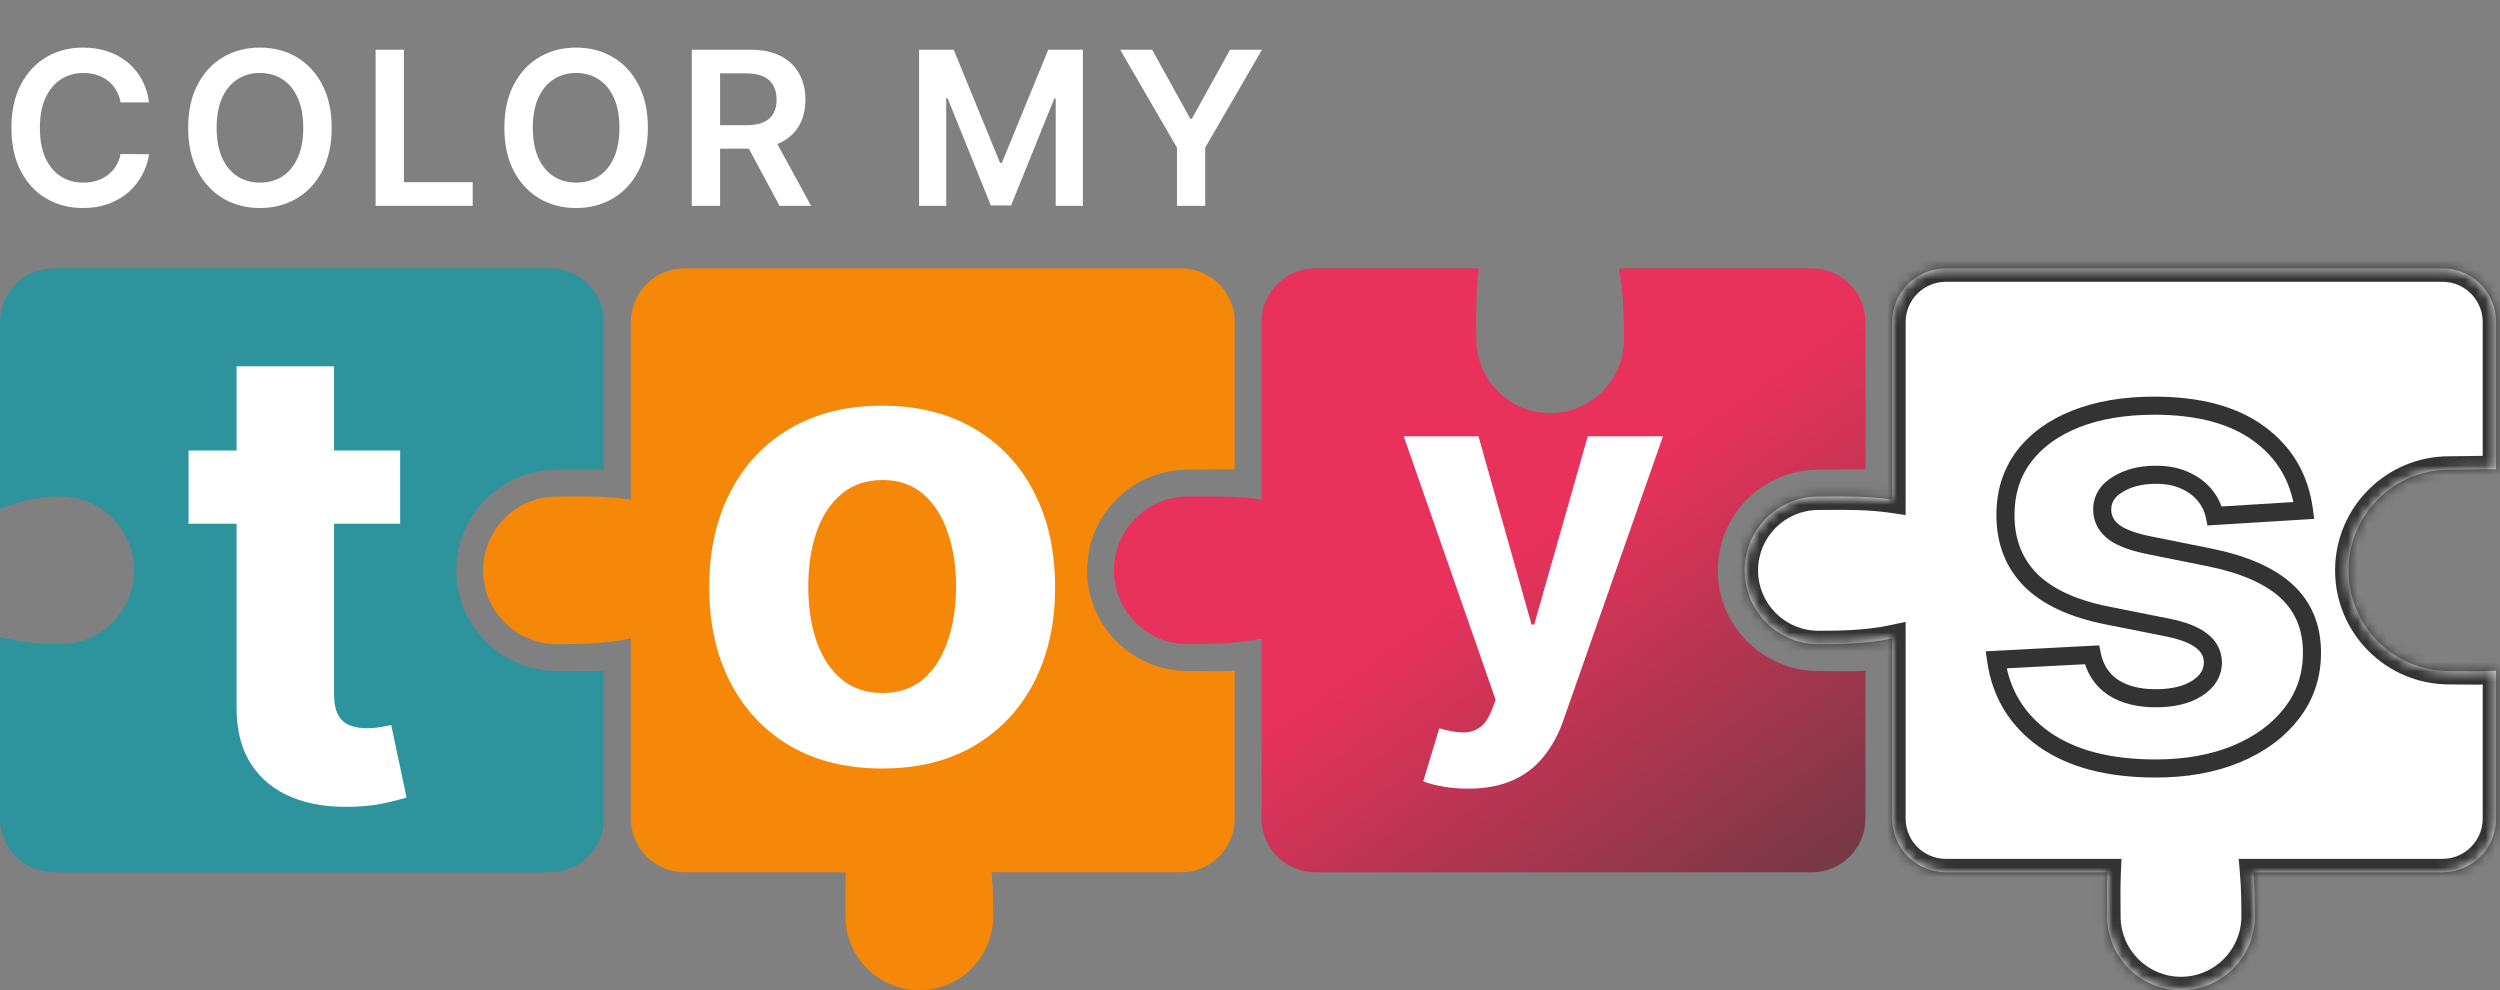 <svg width="255" height="101" viewBox="0 0 255 101" fill="none" xmlns="http://www.w3.org/2000/svg">
    <rect x="0" y="0" width="255" height="101" fill="#808080" stroke="none"/>
    <path fill-rule="evenodd" clip-rule="evenodd" d="M69.819 27.373C66.795 27.373 64.344 29.824 64.344 32.848V83.496C64.344 86.52 66.795 88.972 69.819 88.972H120.467C123.491 88.972 125.943 86.52 125.943 83.496V68.403C124.684 68.488 123.444 68.469 122.338 68.453C121.922 68.447 121.525 68.441 121.153 68.441C115.483 68.441 110.886 63.844 110.886 58.175C110.886 52.504 115.483 47.908 121.153 47.908C121.816 47.908 122.503 47.896 123.197 47.884C124.109 47.868 125.035 47.851 125.943 47.862V32.848C125.943 29.824 123.491 27.373 120.467 27.373H69.819Z" fill="#F58809"/>
    <path fill-rule="evenodd" clip-rule="evenodd" d="M0 32.848C0 29.824 2.451 27.373 5.475 27.373H56.124C59.148 27.373 61.599 29.824 61.599 32.848V47.862C60.691 47.851 59.765 47.868 58.853 47.884C58.159 47.896 57.472 47.908 56.809 47.908C51.139 47.908 46.542 52.504 46.542 58.175C46.542 63.844 51.139 68.441 56.809 68.441C57.181 68.441 57.578 68.447 57.994 68.453H57.994C59.1 68.469 60.34 68.488 61.599 68.403V83.496C61.599 86.52 59.148 88.972 56.124 88.972H5.475C2.451 88.972 0 86.52 0 83.496V64.949C2.11 65.594 4.5 65.702 6.152 65.702C10.31 65.702 13.68 62.331 13.68 58.173C13.68 54.015 10.31 50.644 6.152 50.644C4.251 50.644 1.945 51.062 0 51.913V32.848Z" fill="#2D949D"/>
    <path d="M49.278 58.177C49.278 54.019 52.649 50.648 56.807 50.648C60.965 50.648 73.229 49.964 70.493 58.177C71.861 65.706 60.965 65.706 56.807 65.706C52.649 65.706 49.278 62.335 49.278 58.177Z" fill="#F58809"/>
    <path d="M113.622 58.177C113.622 54.019 116.993 50.648 121.151 50.648C125.309 50.648 137.573 49.964 134.836 58.177C136.205 65.706 125.309 65.706 121.151 65.706C116.993 65.706 113.622 62.335 113.622 58.177Z" fill="#E8325B"/>
    <path fill-rule="evenodd" clip-rule="evenodd" d="M150.589 34.609C150.589 38.767 153.96 42.138 158.118 42.138C162.276 42.138 165.646 38.767 165.646 34.609C165.646 32.898 165.646 30.044 165.121 27.374H184.799C187.823 27.374 190.275 29.825 190.275 32.849V47.863C189.367 47.852 188.441 47.869 187.529 47.885C186.835 47.897 186.148 47.909 185.485 47.909C179.815 47.909 175.218 52.505 175.218 58.175C175.218 63.846 179.815 68.442 185.485 68.442C185.857 68.442 186.254 68.448 186.67 68.454H186.67C187.776 68.471 189.016 68.489 190.275 68.404V83.497C190.275 86.521 187.823 88.973 184.799 88.973H134.151C131.127 88.973 128.676 86.521 128.676 83.497V32.849C128.676 29.825 131.127 27.374 134.151 27.374H150.851C150.544 29.651 150.567 32.031 150.583 33.704C150.586 34.036 150.589 34.34 150.589 34.609Z" fill="url(#paint0_linear_223_788)"/>
    <path d="M93.772 101C89.614 101 86.243 97.629 86.243 93.471C86.243 89.313 85.559 77.049 93.772 79.786C101.301 78.418 101.301 89.313 101.301 93.471C101.301 97.629 97.93 101 93.772 101Z" fill="#F58809"/>
    <path d="M40.815 45.955V53.421H19.232V45.955H40.815ZM24.132 37.368H34.072V70.781C34.072 71.698 34.212 72.414 34.492 72.927C34.772 73.425 35.16 73.775 35.658 73.977C36.172 74.18 36.763 74.281 37.431 74.281C37.898 74.281 38.365 74.242 38.831 74.164C39.298 74.071 39.656 74.001 39.905 73.954L41.468 81.351C40.97 81.506 40.27 81.685 39.368 81.887C38.466 82.105 37.369 82.237 36.078 82.284C33.683 82.377 31.583 82.058 29.778 81.327C27.989 80.596 26.597 79.461 25.602 77.921C24.606 76.381 24.116 74.436 24.132 72.087V37.368Z" fill="white"/>
    <path d="M89.98 78.386C86.356 78.386 83.221 77.616 80.577 76.076C77.948 74.52 75.918 72.358 74.487 69.59C73.056 66.805 72.34 63.577 72.34 59.906C72.34 56.204 73.056 52.969 74.487 50.2C75.918 47.415 77.948 45.253 80.577 43.713C83.221 42.158 86.356 41.38 89.98 41.38C93.604 41.38 96.731 42.158 99.36 43.713C102.004 45.253 104.042 47.415 105.473 50.2C106.904 52.969 107.62 56.204 107.62 59.906C107.62 63.577 106.904 66.805 105.473 69.59C104.042 72.358 102.004 74.52 99.36 76.076C96.731 77.616 93.604 78.386 89.98 78.386ZM90.027 70.686C91.676 70.686 93.052 70.219 94.157 69.286C95.261 68.337 96.093 67.046 96.653 65.413C97.229 63.78 97.517 61.921 97.517 59.836C97.517 57.752 97.229 55.893 96.653 54.26C96.093 52.626 95.261 51.335 94.157 50.386C93.052 49.438 91.676 48.963 90.027 48.963C88.362 48.963 86.962 49.438 85.827 50.386C84.707 51.335 83.859 52.626 83.284 54.26C82.724 55.893 82.444 57.752 82.444 59.836C82.444 61.921 82.724 63.78 83.284 65.413C83.859 67.046 84.707 68.337 85.827 69.286C86.962 70.219 88.362 70.686 90.027 70.686Z" fill="white"/>
    <path d="M149.734 80.441C148.815 80.441 147.953 80.367 147.148 80.219C146.354 80.083 145.696 79.907 145.174 79.692L146.808 74.281C147.658 74.542 148.424 74.684 149.105 74.707C149.796 74.73 150.392 74.571 150.891 74.231C151.401 73.89 151.815 73.312 152.133 72.495L152.558 71.389L143.184 44.508H150.806L156.216 63.699H156.489L161.95 44.508H169.623L159.466 73.465C158.978 74.871 158.315 76.096 157.475 77.14C156.647 78.195 155.598 79.006 154.328 79.573C153.057 80.151 151.526 80.441 149.734 80.441Z" fill="white"/>
    <path d="M15.205 10.446H12.296C12.213 9.969 12.061 9.546 11.838 9.178C11.615 8.805 11.337 8.488 11.005 8.229C10.674 7.97 10.295 7.775 9.87 7.646C9.45 7.511 8.996 7.444 8.509 7.444C7.643 7.444 6.875 7.661 6.207 8.097C5.538 8.527 5.014 9.16 4.635 9.995C4.257 10.824 4.068 11.838 4.068 13.036C4.068 14.254 4.257 15.281 4.635 16.116C5.019 16.945 5.543 17.573 6.207 17.998C6.875 18.418 7.64 18.628 8.501 18.628C8.978 18.628 9.424 18.566 9.839 18.441C10.259 18.311 10.635 18.122 10.966 17.873C11.303 17.625 11.586 17.319 11.814 16.956C12.048 16.593 12.208 16.178 12.296 15.711L15.205 15.727C15.097 16.484 14.861 17.194 14.498 17.858C14.14 18.521 13.671 19.107 13.09 19.616C12.509 20.119 11.83 20.513 11.052 20.798C10.274 21.078 9.411 21.218 8.462 21.218C7.062 21.218 5.813 20.894 4.713 20.246C3.614 19.597 2.748 18.662 2.116 17.438C1.483 16.214 1.167 14.747 1.167 13.036C1.167 11.319 1.486 9.852 2.123 8.634C2.761 7.41 3.63 6.474 4.729 5.826C5.828 5.178 7.072 4.854 8.462 4.854C9.349 4.854 10.173 4.978 10.935 5.227C11.698 5.476 12.377 5.841 12.973 6.324C13.569 6.801 14.059 7.386 14.443 8.081C14.832 8.771 15.086 9.559 15.205 10.446ZM33.833 13.036C33.833 14.752 33.512 16.222 32.869 17.446C32.231 18.664 31.36 19.597 30.255 20.246C29.156 20.894 27.909 21.218 26.514 21.218C25.119 21.218 23.87 20.894 22.765 20.246C21.666 19.592 20.795 18.656 20.152 17.438C19.514 16.214 19.195 14.747 19.195 13.036C19.195 11.319 19.514 9.852 20.152 8.634C20.795 7.41 21.666 6.474 22.765 5.826C23.87 5.178 25.119 4.854 26.514 4.854C27.909 4.854 29.156 5.178 30.255 5.826C31.36 6.474 32.231 7.41 32.869 8.634C33.512 9.852 33.833 11.319 33.833 13.036ZM30.932 13.036C30.932 11.828 30.743 10.809 30.364 9.979C29.991 9.144 29.472 8.514 28.809 8.089C28.145 7.659 27.38 7.444 26.514 7.444C25.648 7.444 24.884 7.659 24.22 8.089C23.556 8.514 23.035 9.144 22.657 9.979C22.283 10.809 22.097 11.828 22.097 13.036C22.097 14.244 22.283 15.265 22.657 16.1C23.035 16.93 23.556 17.56 24.22 17.99C24.884 18.415 25.648 18.628 26.514 18.628C27.38 18.628 28.145 18.415 28.809 17.99C29.472 17.56 29.991 16.93 30.364 16.1C30.743 15.265 30.932 14.244 30.932 13.036ZM38.313 21V5.071H41.199V18.581H48.214V21H38.313ZM66.084 13.036C66.084 14.752 65.762 16.222 65.119 17.446C64.481 18.664 63.61 19.597 62.506 20.246C61.407 20.894 60.16 21.218 58.765 21.218C57.37 21.218 56.12 20.894 55.016 20.246C53.917 19.592 53.046 18.656 52.403 17.438C51.765 16.214 51.446 14.747 51.446 13.036C51.446 11.319 51.765 9.852 52.403 8.634C53.046 7.41 53.917 6.474 55.016 5.826C56.12 5.178 57.37 4.854 58.765 4.854C60.16 4.854 61.407 5.178 62.506 5.826C63.61 6.474 64.481 7.41 65.119 8.634C65.762 9.852 66.084 11.319 66.084 13.036ZM63.183 13.036C63.183 11.828 62.993 10.809 62.615 9.979C62.242 9.144 61.723 8.514 61.059 8.089C60.396 7.659 59.631 7.444 58.765 7.444C57.899 7.444 57.134 7.659 56.47 8.089C55.807 8.514 55.286 9.144 54.907 9.979C54.534 10.809 54.347 11.828 54.347 13.036C54.347 14.244 54.534 15.265 54.907 16.1C55.286 16.93 55.807 17.56 56.47 17.99C57.134 18.415 57.899 18.628 58.765 18.628C59.631 18.628 60.396 18.415 61.059 17.99C61.723 17.56 62.242 16.93 62.615 16.1C62.993 15.265 63.183 14.244 63.183 13.036ZM70.564 21V5.071H76.537C77.761 5.071 78.787 5.284 79.617 5.709C80.452 6.134 81.082 6.731 81.507 7.498C81.937 8.26 82.153 9.149 82.153 10.166C82.153 11.187 81.935 12.074 81.499 12.826C81.069 13.572 80.434 14.15 79.594 14.56C78.754 14.964 77.722 15.167 76.498 15.167H72.244V12.771H76.109C76.825 12.771 77.411 12.673 77.867 12.476C78.323 12.274 78.66 11.98 78.878 11.597C79.101 11.208 79.213 10.731 79.213 10.166C79.213 9.601 79.101 9.118 78.878 8.719C78.655 8.315 78.316 8.009 77.859 7.801C77.403 7.589 76.814 7.482 76.094 7.482H73.449V21H70.564ZM78.793 13.782L82.736 21H79.516L75.643 13.782H78.793ZM93.746 5.071H97.277L102.005 16.613H102.192L106.921 5.071H110.452V21H107.683V10.057H107.535L103.133 20.953H101.064L96.662 10.034H96.514V21H93.746V5.071ZM114.257 5.071H117.516L121.413 12.118H121.568L125.465 5.071H128.724L122.93 15.058V21H120.052V15.058L114.257 5.071Z" fill="white"/>
    <mask id="path-11-inside-1_223_788" fill="white">
        <path fill-rule="evenodd" clip-rule="evenodd" d="M193.005 32.849C193.005 29.825 195.457 27.374 198.481 27.374H249.129C252.153 27.374 254.604 29.825 254.604 32.849V47.863C253.696 47.852 252.77 47.869 251.859 47.885C251.164 47.897 250.478 47.909 249.814 47.909C244.144 47.909 239.548 52.505 239.548 58.175C239.548 63.846 244.144 68.442 249.814 68.442C250.186 68.442 250.583 68.448 250.999 68.454H250.999C252.105 68.471 253.345 68.489 254.604 68.404V83.497C254.604 86.521 252.153 88.973 249.129 88.973H229.838C229.989 90.716 229.989 92.343 229.989 93.472C229.989 97.63 226.618 101.001 222.46 101.001C218.302 101.001 214.932 97.63 214.932 93.472C214.932 93.202 214.929 92.898 214.926 92.567V92.567C214.916 91.564 214.904 90.309 214.962 88.973H198.481C195.457 88.973 193.005 86.521 193.005 83.497V65.123C190.255 65.707 187.255 65.707 185.482 65.707C181.324 65.707 177.953 62.336 177.953 58.178C177.953 54.02 181.324 50.649 185.482 50.649C185.752 50.649 186.056 50.646 186.387 50.643H186.387C188.131 50.627 190.642 50.603 193.005 50.951V32.849Z"/>
    </mask>
    <path fill-rule="evenodd" clip-rule="evenodd" d="M193.005 32.849C193.005 29.825 195.457 27.374 198.481 27.374H249.129C252.153 27.374 254.604 29.825 254.604 32.849V47.863C253.696 47.852 252.77 47.869 251.859 47.885C251.164 47.897 250.478 47.909 249.814 47.909C244.144 47.909 239.548 52.505 239.548 58.175C239.548 63.846 244.144 68.442 249.814 68.442C250.186 68.442 250.583 68.448 250.999 68.454H250.999C252.105 68.471 253.345 68.489 254.604 68.404V83.497C254.604 86.521 252.153 88.973 249.129 88.973H229.838C229.989 90.716 229.989 92.343 229.989 93.472C229.989 97.63 226.618 101.001 222.46 101.001C218.302 101.001 214.932 97.63 214.932 93.472C214.932 93.202 214.929 92.898 214.926 92.567V92.567C214.916 91.564 214.904 90.309 214.962 88.973H198.481C195.457 88.973 193.005 86.521 193.005 83.497V65.123C190.255 65.707 187.255 65.707 185.482 65.707C181.324 65.707 177.953 62.336 177.953 58.178C177.953 54.02 181.324 50.649 185.482 50.649C185.752 50.649 186.056 50.646 186.387 50.643H186.387C188.131 50.627 190.642 50.603 193.005 50.951V32.849Z" fill="white"/>
    <path d="M254.604 47.863L254.589 49.232L255.973 49.247V47.863H254.604ZM251.859 47.885L251.835 46.516L251.859 47.885ZM250.999 68.454L250.979 69.823L250.989 69.823H250.999V68.454ZM250.999 68.454L251.019 67.085L251.009 67.085H250.999V68.454ZM254.604 68.404H255.973V66.939L254.512 67.038L254.604 68.404ZM229.838 88.973V87.604H228.346L228.474 89.091L229.838 88.973ZM214.926 92.567H213.557L213.557 92.58L214.926 92.567ZM214.926 92.567H216.294L216.294 92.554L214.926 92.567ZM214.962 88.973L216.33 89.032L216.391 87.604H214.962V88.973ZM193.005 65.123H194.374V63.432L192.721 63.783L193.005 65.123ZM186.387 50.643V49.274L186.374 49.274L186.387 50.643ZM186.387 50.643V52.012L186.4 52.012L186.387 50.643ZM193.005 50.951L192.805 52.306L194.374 52.537V50.951H193.005ZM198.481 26.005C194.701 26.005 191.636 29.069 191.636 32.849H194.374C194.374 30.581 196.213 28.743 198.481 28.743V26.005ZM249.129 26.005H198.481V28.743H249.129V26.005ZM255.973 32.849C255.973 29.069 252.909 26.005 249.129 26.005V28.743C251.397 28.743 253.235 30.581 253.235 32.849H255.973ZM255.973 47.863V32.849H253.235V47.863H255.973ZM251.883 49.253C252.798 49.237 253.704 49.221 254.589 49.232L254.62 46.494C253.689 46.483 252.743 46.5 251.835 46.516L251.883 49.253ZM249.814 49.278C250.492 49.278 251.19 49.266 251.883 49.253L251.835 46.516C251.138 46.528 250.463 46.54 249.814 46.54V49.278ZM240.916 58.175C240.916 53.261 244.9 49.278 249.814 49.278V46.54C243.388 46.54 238.179 51.749 238.179 58.175H240.916ZM249.814 67.073C244.9 67.073 240.916 63.09 240.916 58.175H238.179C238.179 64.602 243.388 69.811 249.814 69.811V67.073ZM251.019 67.085C250.606 67.079 250.198 67.073 249.814 67.073V69.811C250.174 69.811 250.56 69.817 250.979 69.823L251.019 67.085ZM250.999 67.085H250.999V69.823H250.999V67.085ZM254.512 67.038C253.317 67.119 252.133 67.102 251.019 67.085L250.979 69.823C252.078 69.839 253.372 69.859 254.697 69.769L254.512 67.038ZM255.973 83.497V68.404H253.235V83.497H255.973ZM249.129 90.342C252.909 90.342 255.973 87.277 255.973 83.497H253.235C253.235 85.765 251.397 87.604 249.129 87.604V90.342ZM229.838 90.342H249.129V87.604H229.838V90.342ZM231.358 93.472C231.358 92.344 231.359 90.664 231.202 88.855L228.474 89.091C228.62 90.768 228.62 92.341 228.62 93.472H231.358ZM222.46 102.37C227.374 102.37 231.358 98.386 231.358 93.472H228.62C228.62 96.874 225.862 99.632 222.46 99.632V102.37ZM213.563 93.472C213.563 98.386 217.546 102.37 222.46 102.37V99.632C219.058 99.632 216.3 96.874 216.3 93.472H213.563ZM213.557 92.58C213.56 92.913 213.563 93.21 213.563 93.472H216.3C216.3 93.195 216.297 92.884 216.294 92.554L213.557 92.58ZM213.557 92.567V92.567H216.294V92.567H213.557ZM213.594 88.914C213.535 90.29 213.547 91.58 213.557 92.58L216.294 92.554C216.285 91.549 216.273 90.327 216.33 89.032L213.594 88.914ZM198.481 90.342H214.962V87.604H198.481V90.342ZM191.636 83.497C191.636 87.277 194.701 90.342 198.481 90.342V87.604C196.213 87.604 194.374 85.765 194.374 83.497H191.636ZM191.636 65.123V83.497H194.374V65.123H191.636ZM185.482 67.076C187.24 67.076 190.378 67.08 193.289 66.462L192.721 63.783C190.131 64.333 187.271 64.338 185.482 64.338V67.076ZM176.584 58.178C176.584 63.092 180.568 67.076 185.482 67.076V64.338C182.08 64.338 179.322 61.58 179.322 58.178H176.584ZM185.482 49.28C180.568 49.28 176.584 53.264 176.584 58.178H179.322C179.322 54.776 182.08 52.018 185.482 52.018V49.28ZM186.374 49.274C186.041 49.277 185.744 49.28 185.482 49.28V52.018C185.759 52.018 186.07 52.015 186.4 52.012L186.374 49.274ZM186.387 49.274H186.387V52.012H186.387V49.274ZM193.205 49.597C190.72 49.23 188.104 49.258 186.374 49.274L186.4 52.012C188.157 51.995 190.564 51.975 192.805 52.306L193.205 49.597ZM191.636 32.849V50.951H194.374V32.849H191.636Z" fill="#333333" mask="url(#path-11-inside-1_223_788)"/>
    <path d="M235.005 52.066L225.905 52.626C225.75 51.849 225.415 51.149 224.902 50.526C224.388 49.889 223.712 49.383 222.872 49.01C222.047 48.621 221.06 48.426 219.908 48.426C218.369 48.426 217.07 48.753 216.012 49.406C214.954 50.044 214.425 50.9 214.425 51.973C214.425 52.829 214.767 53.552 215.452 54.143C216.136 54.734 217.311 55.209 218.975 55.566L225.462 56.873C228.946 57.589 231.544 58.74 233.255 60.326C234.966 61.913 235.822 63.997 235.822 66.579C235.822 68.928 235.129 70.99 233.745 72.763C232.376 74.536 230.494 75.921 228.098 76.916C225.718 77.896 222.973 78.386 219.862 78.386C215.117 78.386 211.337 77.398 208.522 75.423C205.722 73.432 204.081 70.725 203.599 67.303L213.375 66.79C213.671 68.236 214.386 69.341 215.522 70.103C216.657 70.85 218.112 71.223 219.885 71.223C221.627 71.223 223.027 70.888 224.085 70.219C225.158 69.535 225.703 68.656 225.718 67.583C225.703 66.681 225.322 65.942 224.575 65.366C223.828 64.775 222.677 64.324 221.122 64.013L214.915 62.776C211.415 62.076 208.81 60.863 207.099 59.136C205.403 57.41 204.555 55.209 204.555 52.533C204.555 50.231 205.178 48.248 206.422 46.583C207.682 44.919 209.448 43.635 211.719 42.733C214.005 41.831 216.681 41.38 219.745 41.38C224.272 41.38 227.834 42.337 230.432 44.25C233.045 46.163 234.569 48.769 235.005 52.066Z" fill="white"/>
    <path d="M235.005 52.066L235.062 52.987L236.049 52.926L235.919 51.946L235.005 52.066ZM225.905 52.626L225 52.807L225.158 53.597L225.962 53.547L225.905 52.626ZM224.902 50.526L224.183 51.105L224.19 51.114L224.902 50.526ZM222.872 49.01L222.478 49.844L222.488 49.849L222.497 49.853L222.872 49.01ZM216.012 49.406L216.488 50.197L216.497 50.191L216.012 49.406ZM215.452 54.143L214.849 54.841H214.849L215.452 54.143ZM218.975 55.566L218.781 56.468L218.793 56.471L218.975 55.566ZM225.462 56.873L225.647 55.969L225.644 55.969L225.462 56.873ZM233.255 60.326L232.628 61.003L233.255 60.326ZM233.745 72.763L233.018 72.195L233.015 72.199L233.745 72.763ZM228.098 76.916L228.45 77.769L228.452 77.768L228.098 76.916ZM208.522 75.423L207.987 76.174L207.992 76.178L208.522 75.423ZM203.599 67.303L203.55 66.382L202.545 66.434L202.685 67.432L203.599 67.303ZM213.375 66.79L214.279 66.605L214.12 65.827L213.327 65.868L213.375 66.79ZM215.522 70.103L215.008 70.869L215.015 70.874L215.522 70.103ZM224.085 70.219L224.578 70.999L224.581 70.997L224.085 70.219ZM225.718 67.583L226.641 67.596L226.641 67.582L226.641 67.567L225.718 67.583ZM224.575 65.366L224.002 66.09L224.012 66.097L224.575 65.366ZM221.122 64.013L221.303 63.108L221.302 63.108L221.122 64.013ZM214.915 62.776L214.734 63.681L214.735 63.681L214.915 62.776ZM207.099 59.136L206.44 59.783L206.443 59.786L207.099 59.136ZM206.422 46.583L205.686 46.026L205.683 46.031L206.422 46.583ZM211.719 42.733L211.38 41.875L211.378 41.876L211.719 42.733ZM230.432 44.25L229.885 44.993L229.887 44.994L230.432 44.25ZM234.948 51.146L225.848 51.706L225.962 53.547L235.062 52.987L234.948 51.146ZM226.81 52.446C226.624 51.516 226.222 50.677 225.613 49.939L224.19 51.114C224.608 51.62 224.875 52.181 225 52.807L226.81 52.446ZM225.62 49.948C225.004 49.183 224.204 48.592 223.246 48.167L222.497 49.853C223.22 50.174 223.773 50.595 224.183 51.105L225.62 49.948ZM223.265 48.175C222.29 47.715 221.161 47.504 219.908 47.504V49.349C220.958 49.349 221.805 49.526 222.478 49.844L223.265 48.175ZM219.908 47.504C218.238 47.504 216.762 47.859 215.527 48.622L216.497 50.191C217.378 49.647 218.499 49.349 219.908 49.349V47.504ZM215.536 48.616C214.25 49.391 213.503 50.523 213.503 51.973H215.348C215.348 51.277 215.658 50.697 216.488 50.196L215.536 48.616ZM213.503 51.973C213.503 53.114 213.975 54.086 214.849 54.841L216.055 53.445C215.56 53.018 215.348 52.544 215.348 51.973H213.503ZM214.849 54.841C215.714 55.588 217.077 56.102 218.781 56.468L219.169 54.664C217.544 54.315 216.559 53.88 216.055 53.445L214.849 54.841ZM218.793 56.471L225.28 57.777L225.644 55.969L219.157 54.662L218.793 56.471ZM225.276 57.777C228.675 58.475 231.089 59.576 232.628 61.003L233.882 59.65C231.999 57.903 229.217 56.702 225.647 55.969L225.276 57.777ZM232.628 61.003C234.129 62.395 234.899 64.224 234.899 66.579H236.744C236.744 63.771 235.803 61.431 233.882 59.65L232.628 61.003ZM234.899 66.579C234.899 68.732 234.27 70.591 233.018 72.195L234.472 73.331C235.989 71.388 236.744 69.124 236.744 66.579H234.899ZM233.015 72.199C231.759 73.826 230.015 75.121 227.744 76.064L228.452 77.768C230.973 76.721 232.994 75.246 234.475 73.326L233.015 72.199ZM227.747 76.063C225.499 76.989 222.877 77.463 219.862 77.463V79.308C223.069 79.308 225.938 78.803 228.45 77.769L227.747 76.063ZM219.862 77.463C215.237 77.463 211.663 76.5 209.052 74.668L207.992 76.178C211.012 78.297 214.998 79.308 219.862 79.308V77.463ZM209.057 74.671C206.465 72.828 204.959 70.347 204.512 67.174L202.685 67.432C203.203 71.103 204.98 74.036 207.987 76.174L209.057 74.671ZM203.647 68.224L213.424 67.711L213.327 65.868L203.55 66.382L203.647 68.224ZM212.471 66.974C212.811 68.637 213.654 69.96 215.008 70.869L216.036 69.337C215.119 68.721 214.53 67.835 214.279 66.605L212.471 66.974ZM215.015 70.874C216.341 71.745 217.986 72.145 219.885 72.145V70.3C218.238 70.3 216.974 69.954 216.029 69.332L215.015 70.874ZM219.885 72.145C221.736 72.145 223.326 71.791 224.578 70.999L223.592 69.44C222.729 69.986 221.519 70.3 219.885 70.3V72.145ZM224.581 70.997C225.86 70.182 226.62 69.041 226.641 67.596L224.796 67.57C224.786 68.271 224.457 68.888 223.589 69.442L224.581 70.997ZM226.641 67.567C226.62 66.37 226.096 65.374 225.138 64.636L224.012 66.097C224.548 66.51 224.786 66.991 224.796 67.599L226.641 67.567ZM225.148 64.643C224.235 63.92 222.918 63.431 221.303 63.108L220.941 64.918C222.437 65.217 223.422 65.63 224.002 66.09L225.148 64.643ZM221.302 63.108L215.095 61.871L214.735 63.681L220.942 64.918L221.302 63.108ZM215.096 61.872C211.696 61.192 209.288 60.035 207.754 58.487L206.443 59.786C208.331 61.691 211.134 62.961 214.734 63.681L215.096 61.872ZM207.757 58.49C206.249 56.955 205.478 54.995 205.478 52.533H203.633C203.633 55.422 204.557 57.865 206.44 59.783L207.757 58.49ZM205.478 52.533C205.478 50.407 206.048 48.623 207.161 47.136L205.683 46.031C204.307 47.872 203.633 50.054 203.633 52.533H205.478ZM207.158 47.14C208.3 45.631 209.918 44.441 212.059 43.59L211.378 41.876C208.977 42.83 207.064 44.206 205.686 46.026L207.158 47.14ZM212.057 43.591C214.213 42.741 216.769 42.302 219.745 42.302V40.457C216.592 40.457 213.797 40.921 211.38 41.875L212.057 43.591ZM219.745 42.302C224.152 42.302 227.498 43.235 229.885 44.993L230.979 43.507C228.17 41.438 224.391 40.457 219.745 40.457V42.302ZM229.887 44.994C232.291 46.754 233.687 49.131 234.09 52.187L235.919 51.946C235.452 48.406 233.799 45.572 230.977 43.505L229.887 44.994Z" fill="#333333"/>
    <defs>
        <linearGradient id="paint0_linear_223_788" x1="151.291" y1="51.661" x2="193.726" y2="111.623" gradientUnits="userSpaceOnUse">
            <stop offset="0.08" stop-color="#E8325B"/>
            <stop offset="1" stop-color="#3C3C3C"/>
        </linearGradient>
    </defs>
</svg>
